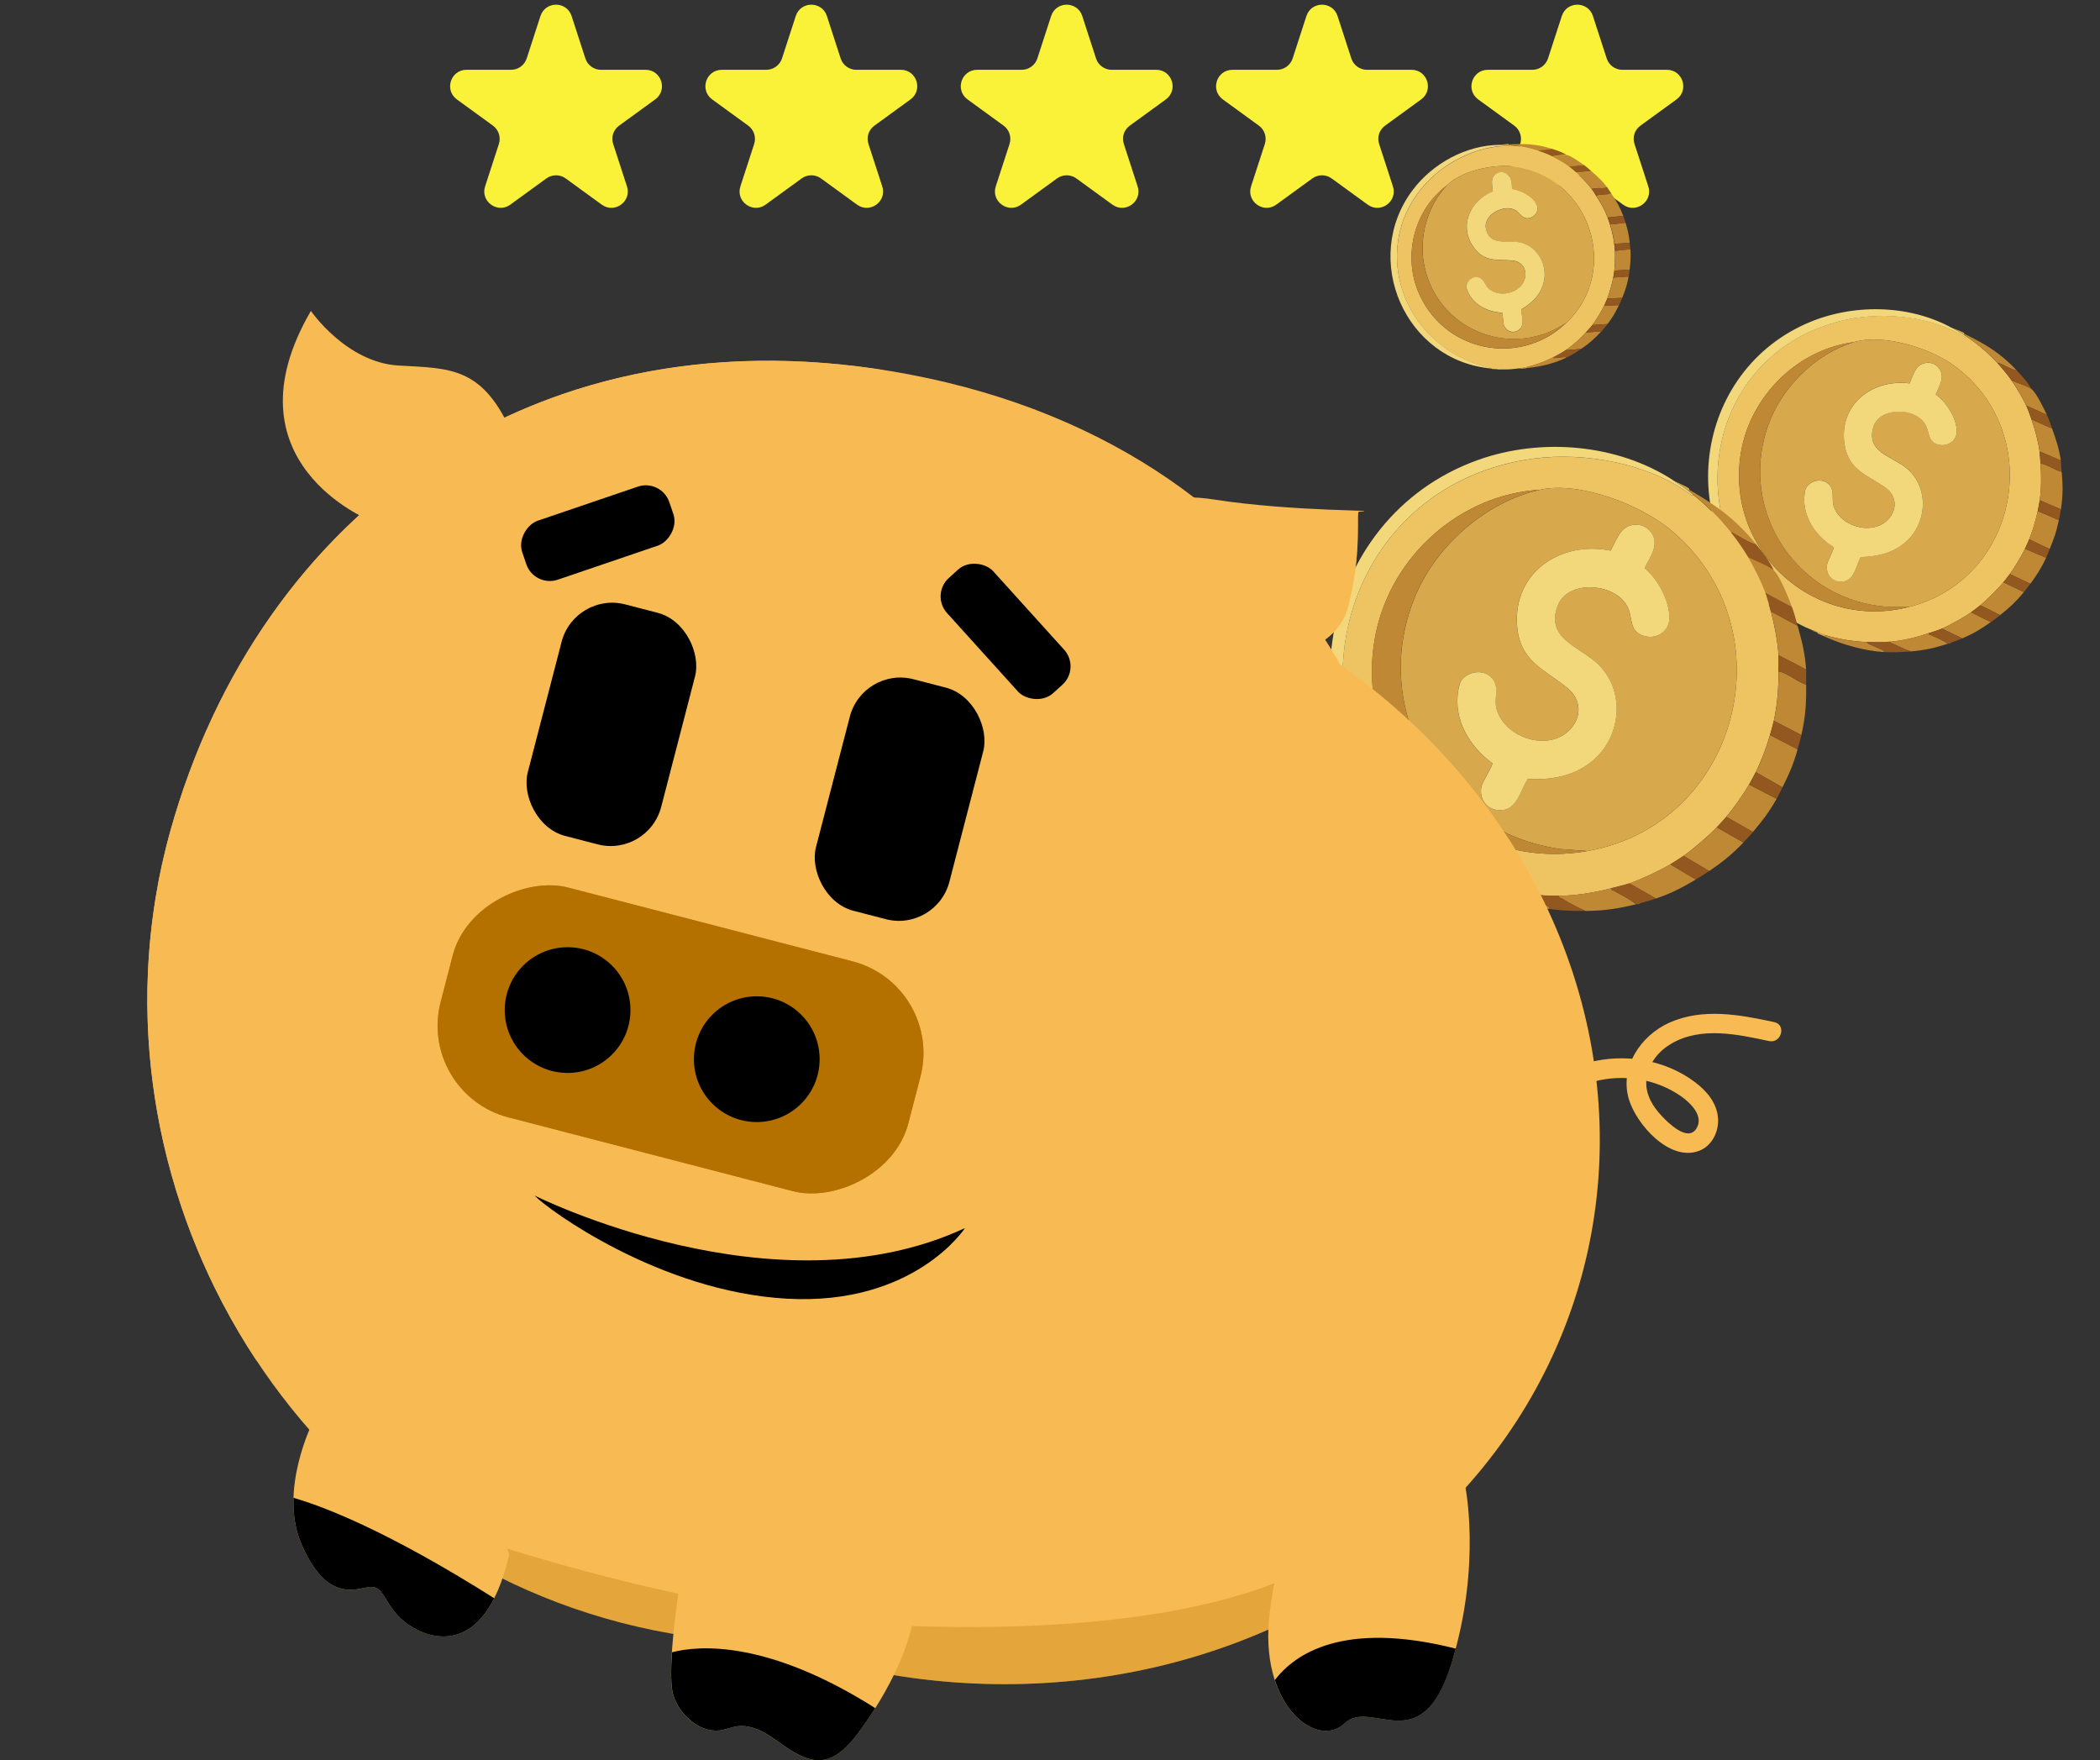 <?xml version="1.0" encoding="UTF-8"?>
<svg xmlns="http://www.w3.org/2000/svg" viewBox="0 0 251.55 210.83">
  <rect x="0" y="0" width="251.55" height="210.83" fill="#333333" stroke="none"/>
  <defs>
    <style>
      .cls-1 {
        opacity: .63;
      }

      .cls-1, .cls-2, .cls-3 {
        fill: #b47100;
      }

      .cls-1, .cls-2, .cls-4 {
        mix-blend-mode: multiply;
      }

      .cls-2 {
        opacity: .3;
      }

      .cls-5, .cls-6 {
        fill: #f8bb53;
      }

      .cls-3 {
        mix-blend-mode: hue;
      }

      .cls-7 {
        fill: #d8a94c;
      }

      .cls-8 {
        fill: #92581f;
      }

      .cls-9 {
        isolation: isolate;
      }

      .cls-10 {
        fill: #bf8834;
      }

      .cls-11 {
        fill: #f3d87b;
      }

      .cls-12 {
        fill: #faf139;
      }

      .cls-6 {
        mix-blend-mode: overlay;
      }

      .cls-13 {
        fill: #eec462;
      }

      .cls-4 {
        opacity: .6;
      }
    </style>
  </defs>
  <g class="cls-9">
    <g id="Capa_1" data-name="Capa 1">
      <g>
        <path class="cls-12" d="M68.47,1.92l1.65,5.08c.26.81,1.02,1.36,1.87,1.36h5.34c1.9,0,2.69,2.43,1.15,3.55l-4.32,3.14c-.69.5-.98,1.38-.71,2.19l1.65,5.08c.59,1.81-1.48,3.31-3.02,2.19l-4.32-3.14c-.69-.5-1.62-.5-2.31,0l-4.32,3.14c-1.54,1.12-3.61-.39-3.02-2.19l1.65-5.08c.26-.81-.03-1.69-.71-2.19l-4.32-3.14c-1.54-1.12-.75-3.55,1.15-3.55h5.34c.85,0,1.6-.55,1.87-1.36l1.65-5.08c.59-1.81,3.14-1.81,3.73,0Z"/>
        <path class="cls-12" d="M99.05,1.92l1.65,5.08c.26.81,1.02,1.36,1.87,1.36h5.34c1.9,0,2.69,2.43,1.15,3.55l-4.32,3.14c-.69.5-.98,1.38-.71,2.19l1.65,5.08c.59,1.81-1.48,3.31-3.02,2.19l-4.32-3.14c-.69-.5-1.62-.5-2.31,0l-4.32,3.14c-1.54,1.12-3.61-.39-3.02-2.19l1.65-5.08c.26-.81-.03-1.69-.71-2.19l-4.32-3.14c-1.54-1.12-.75-3.55,1.15-3.55h5.34c.85,0,1.6-.55,1.87-1.36l1.65-5.08c.59-1.81,3.14-1.81,3.73,0Z"/>
        <path class="cls-12" d="M129.64,1.92l1.65,5.08c.26.81,1.02,1.36,1.87,1.36h5.34c1.9,0,2.69,2.43,1.15,3.55l-4.32,3.14c-.69.5-.98,1.38-.71,2.19l1.65,5.08c.59,1.81-1.48,3.31-3.02,2.19l-4.32-3.14c-.69-.5-1.62-.5-2.31,0l-4.32,3.14c-1.54,1.12-3.61-.39-3.02-2.19l1.65-5.08c.26-.81-.03-1.69-.71-2.19l-4.32-3.14c-1.54-1.12-.75-3.55,1.15-3.55h5.34c.85,0,1.6-.55,1.87-1.36l1.65-5.08c.59-1.81,3.14-1.81,3.73,0Z"/>
        <path class="cls-12" d="M160.22,1.92l1.65,5.08c.26.81,1.02,1.36,1.87,1.36h5.34c1.9,0,2.69,2.43,1.15,3.55l-4.32,3.14c-.69.5-.98,1.38-.71,2.19l1.65,5.08c.59,1.81-1.48,3.31-3.02,2.19l-4.32-3.14c-.69-.5-1.62-.5-2.31,0l-4.32,3.14c-1.54,1.12-3.61-.39-3.02-2.19l1.65-5.08c.26-.81-.03-1.69-.71-2.19l-4.32-3.14c-1.54-1.12-.75-3.55,1.15-3.55h5.34c.85,0,1.6-.55,1.87-1.36l1.65-5.08c.59-1.81,3.14-1.81,3.73,0Z"/>
        <path class="cls-12" d="M190.81,1.92l1.65,5.08c.26.81,1.02,1.36,1.87,1.36h5.34c1.9,0,2.69,2.43,1.15,3.55l-4.32,3.14c-.69.5-.98,1.38-.71,2.19l1.65,5.08c.59,1.81-1.48,3.31-3.02,2.19l-4.32-3.14c-.69-.5-1.62-.5-2.31,0l-4.32,3.14c-1.54,1.12-3.61-.39-3.02-2.19l1.65-5.08c.26-.81-.03-1.69-.71-2.19l-4.32-3.14c-1.54-1.12-.75-3.55,1.15-3.55h5.34c.85,0,1.6-.55,1.87-1.36l1.65-5.08c.59-1.81,3.14-1.81,3.73,0Z"/>
      </g>
      <g id="ubzzcr">
        <g>
          <path class="cls-13" d="M213.2,73.34c-.36-.56-1.01-.99-1.46-1.46-11.01-11.45-6.35-30.3,9.58-33.63,4.44-.93,10.1-.33,13.96,2.05.04.03.37.27.39.09,1.24.83,2.62,2.02,3.62,3.12.54.6,1.23,1.42,1.68,2.08.61.89,1.3,2.03,1.75,3.01.2.43.47,1.19.63,1.65.4,1.14.8,2.63.96,3.83.06.46.07.97.11,1.43.11,1.46.11,2.96-.09,4.41-.05.37-.16.91-.24,1.29-.23,1.07-.6,2.37-1.02,3.38-.11.28-.38.87-.51,1.14-.46.95-1.19,2.15-1.81,3.02-.18.25-.59.76-.77.99-.66.79-1.97,2.1-2.76,2.75-.27.22-.83.64-1.12.85-.89.63-2.5,1.52-3.5,1.96-.46.2-1.08.38-1.57.54-1.51.51-2.99.87-4.59,1.02-.96.09-1.83.08-2.79.04-1.68-.08-3.37-.35-4.98-.82-.32-.09-.64-.25-.96-.35-.02,0-.06.01-.08,0-.17-.2-.41-.21-.62-.29-1.1-.43-1.9-.91-2.91-1.48.02-.16-.03-.19-.18-.16-.24-.15-.48-.3-.71-.46ZM222.06,40.98c-7.01.93-12.7,6.81-13.61,13.8-1.5,11.5,8.98,20.78,20.21,17.92,13.27-3.38,16.44-20.93,5.34-28.96-2.88-2.08-8.48-3.8-11.94-2.76Z"/>
          <path class="cls-11" d="M233.8,39.26c.44.24.98.55,1.42.83.15.1.3.21.45.31-.02.18-.35-.07-.39-.09-3.86-2.37-9.52-2.97-13.96-2.05-15.93,3.33-20.59,22.18-9.58,33.63.46.48,1.1.9,1.46,1.46-12.85-8.64-10.89-28.39,3.19-34.6,5.41-2.39,12.2-2.34,17.41.52Z"/>
          <path class="cls-10" d="M246.96,56.5c.15,1.7.16,2.78-.09,4.5l-2.54-1.08c.21-1.45.2-2.95.09-4.41.89.13,1.65.79,2.53,1Z"/>
          <path class="cls-10" d="M242.44,70.91c-1.01,1.21-1.64,1.79-2.85,2.76l-2.38-1.18c.79-.64,2.11-1.96,2.76-2.75l2.46,1.17Z"/>
          <path class="cls-10" d="M246.62,62.29c-.29,1.39-.56,2.17-1.1,3.47l-2.46-1.17c.42-1.02.79-2.31,1.02-3.38l2.54,1.08Z"/>
          <path class="cls-10" d="M245.1,66.81c-.58,1.21-1.1,2.04-1.89,3.11l-2.46-1.17c.62-.86,1.35-2.07,1.81-3.02l2.54,1.08Z"/>
          <path class="cls-10" d="M236.09,73.33l2.38,1.18c-1.22.85-2.02,1.35-3.41,1.95l-2.46-1.17c1-.44,2.61-1.33,3.5-1.96Z"/>
          <path class="cls-10" d="M245.81,51.33c.48,1.35.83,2.35,1.05,3.82l-2.54-1.08c-.16-1.19-.56-2.69-.96-3.83l2.45,1.09Z"/>
          <path class="cls-10" d="M231.02,75.83c-.03.21.12.16.24.22.68.33,1.47.61,2.06,1.05-1.57.51-2.76.78-4.42.92-.76-.25-1.5-.61-2.22-.95-.12-.06-.27,0-.24-.22,1.6-.15,3.07-.51,4.59-1.02Z"/>
          <path class="cls-10" d="M243.34,46.6c.56.39,1.52,2.4,1.84,3.08l-2.45-1.09c-.45-.98-1.14-2.12-1.75-3.01.66.29,1.8.61,2.36,1.01Z"/>
          <path class="cls-10" d="M241.56,44.36c-.68-.14-1.3-.53-1.95-.8-.07-.03-.3-.2-.31-.05-1.01-1.1-2.39-2.29-3.62-3.12-.15-.1-.3-.21-.45-.31l.08-.09c2.57,1.25,4.26,2.27,6.26,4.36Z"/>
          <path class="cls-10" d="M223.64,76.89c0,.2.36.3.51.37.41.19.85.35,1.26.56.14.07.27.08.27.28-2.41-.16-4.89-.87-7.09-1.84l.07-.17c1.61.46,3.3.74,4.98.82Z"/>
          <path class="cls-8" d="M241.56,44.36c.66.69,1.33,1.4,1.78,2.24-.56-.4-1.71-.72-2.36-1.01-.45-.66-1.14-1.48-1.68-2.08.01-.15.24.02.31.05.65.27,1.27.66,1.95.8Z"/>
          <path class="cls-8" d="M246.87,61c-.07.49-.14.82-.24,1.29l-2.54-1.08c.08-.38.19-.92.24-1.29l2.54,1.08Z"/>
          <path class="cls-8" d="M226.43,76.85c-.03.21.12.16.24.22.72.35,1.46.7,2.22.95-1.08.09-2.13.14-3.22.07,0-.2-.13-.21-.27-.28-.41-.2-.85-.36-1.26-.56-.15-.07-.52-.17-.51-.37.96.04,1.83.05,2.79-.04Z"/>
          <path class="cls-8" d="M243.21,69.92c-.28.38-.47.62-.77.99l-2.46-1.17c.19-.23.6-.74.77-.99l2.46,1.17Z"/>
          <path class="cls-8" d="M232.59,75.29l2.46,1.17c-.49.21-.9.35-1.4.53l-.08.09c-.07.02-.18,0-.25.02-.59-.44-1.38-.72-2.06-1.05-.12-.06-.27,0-.24-.22.49-.16,1.11-.34,1.57-.54Z"/>
          <path class="cls-8" d="M237.21,72.49l2.38,1.18c-.43.35-.66.53-1.12.85l-2.38-1.18c.29-.2.86-.63,1.12-.85Z"/>
          <path class="cls-8" d="M245.18,49.68c.29.62.41,1.04.63,1.65l-2.45-1.09c-.16-.46-.43-1.22-.63-1.65l2.45,1.09Z"/>
          <path class="cls-8" d="M245.53,65.76c-.15.36-.26.69-.43,1.05l-2.54-1.08c.13-.27.4-.86.51-1.14l2.46,1.17Z"/>
          <path class="cls-8" d="M246.85,55.15c.02.14.01.28.03.42.02.17.02.34.04.51.01.14.02.28.03.42-.88-.21-1.64-.87-2.53-1-.03-.47-.04-.97-.11-1.43l2.54,1.08Z"/>
          <path class="cls-7" d="M233.8,39.26c.46.2.97.36,1.42.58.1.05.07.16.08.16l-.08.09c-.44-.28-.98-.58-1.42-.83Z"/>
          <path class="cls-7" d="M218.66,76.07l-.07.17c-.18-.08-.77-.31-.86-.38-.04-.03-.03-.1-.03-.15.32.1.64.26.96.35Z"/>
          <path class="cls-11" d="M213.92,73.8c.15-.04.2,0,.18.16-.23-.13-.17-.15-.18-.16Z"/>
          <path class="cls-7" d="M217.62,75.73c-.22-.07-.44-.14-.62-.29.2.08.45.09.62.29Z"/>
          <path class="cls-10" d="M233.57,77.08l.08-.09s-.01.07-.08.09Z"/>
          <path class="cls-7" d="M222.06,40.98c3.47-1.04,9.07.68,11.94,2.76,11.1,8.03,7.93,25.58-5.34,28.96h-2.41c-10.81-.67-18.1-11.3-14.48-21.68,1.58-4.53,5.65-8.64,10.29-10.03ZM222.9,66.71c2.14-.05,4.18-.57,5.72-2.14,2.34-2.39,2.33-6.46-.34-8.58-1.76-1.4-4.8-1.89-3.86-4.9.75-2.39,5.18-2.37,6.28-.11.39.81.27,1.82,1.26,2.2,1.18.45,2.5-.32,2.43-1.63-.08-1.56-1.29-3.41-2.52-4.32.41-1.04,1.18-2.12.37-3.17-.24-.32-.73-.58-1.13-.61-1.61-.1-1.84,1.31-2.37,2.46-4.49-.58-8.53,2.57-7.79,7.32.49,3.15,2.78,3.66,4.92,5.18,1.14.81,1.42,2.2.63,3.38-1.64,2.46-5.85,1.52-6.82-1.06-.37-.99.2-2.06-.72-2.83-.61-.5-1.49-.45-2.12-.01-.53.37-.63.76-.69,1.38-.27,2.64,1.35,4.93,3.5,6.26.07.21-.78,1.72-.82,2.19-.12,1.22.82,2.11,2.03,1.91,1.31-.22,1.49-1.96,2.04-2.93Z"/>
          <path class="cls-10" d="M222.06,40.98c-4.64,1.4-8.71,5.5-10.29,10.03-3.62,10.38,3.67,21.01,14.48,21.68h2.41c-11.23,2.86-21.71-6.42-20.21-17.92.91-6.99,6.6-12.87,13.61-13.8Z"/>
          <path class="cls-11" d="M222.9,66.71c-.55.97-.73,2.71-2.04,2.93-1.21.21-2.15-.68-2.03-1.91.05-.48.89-1.98.82-2.19-2.15-1.33-3.77-3.63-3.5-6.26.06-.62.16-1.01.69-1.38.63-.44,1.51-.49,2.12.01.92.76.35,1.83.72,2.83.97,2.57,5.17,3.52,6.82,1.06.79-1.18.51-2.57-.63-3.38-2.14-1.53-4.43-2.03-4.92-5.18-.74-4.75,3.3-7.89,7.79-7.32.53-1.16.76-2.56,2.37-2.46.4.02.89.29,1.13.61.81,1.06.04,2.13-.37,3.17,1.24.91,2.45,2.75,2.52,4.32.07,1.3-1.25,2.08-2.43,1.63-.99-.38-.87-1.39-1.26-2.2-1.1-2.25-5.53-2.28-6.28.11-.95,3.01,2.09,3.5,3.86,4.9,2.67,2.12,2.68,6.19.34,8.58-1.53,1.57-3.57,2.09-5.72,2.14Z"/>
        </g>
      </g>
      <g id="ubzzcr-2" data-name="ubzzcr">
        <g>
          <path class="cls-13" d="M169.33,101.25c-.43-.79-1.25-1.42-1.82-2.11-13.64-16.48-5.5-41.33,16.24-44.21,6.05-.8,13.6.57,18.54,4.15.05.04.47.4.51.17,1.58,1.24,3.31,2.97,4.55,4.55.67.85,1.51,2.03,2.05,2.96.73,1.26,1.54,2.85,2.05,4.21.22.59.51,1.64.68,2.28.42,1.57.81,3.62.91,5.24.04.62,0,1.3,0,1.94,0,1.97-.14,3.99-.57,5.92-.11.49-.31,1.21-.46,1.71-.41,1.42-1.05,3.12-1.71,4.44-.18.36-.59,1.13-.8,1.48-.71,1.22-1.82,2.78-2.73,3.87-.26.31-.86.97-1.14,1.25-.96,1-2.85,2.63-3.98,3.42-.38.26-1.19.78-1.59,1.02-1.26.75-3.51,1.79-4.9,2.28-.63.22-1.49.4-2.16.57-2.09.53-4.1.87-6.26.91-1.3.03-2.47-.07-3.76-.23-2.24-.27-4.49-.81-6.6-1.59-.41-.15-.83-.4-1.25-.57-.03-.01-.08.01-.11,0-.21-.29-.53-.33-.8-.46-1.43-.69-2.46-1.42-3.76-2.28.04-.21-.02-.26-.23-.23-.3-.22-.62-.45-.91-.68ZM184.47,58.66c-9.52.55-17.74,7.87-19.66,17.17-3.16,15.29,9.98,28.82,25.36,26.1,18.16-3.21,24.17-26.47,10.07-38.37-3.65-3.08-11.01-5.96-15.77-4.9Z"/>
          <path class="cls-11" d="M200.41,57.53c.57.37,1.26.83,1.82,1.25.19.14.38.31.57.46-.04.23-.46-.13-.51-.17-4.95-3.57-12.49-4.95-18.54-4.15-21.73,2.88-29.88,27.73-16.24,44.21.57.68,1.39,1.32,1.82,2.11-16.4-12.89-11.78-39.22,7.75-46.16,7.5-2.67,16.62-1.93,23.34,2.44Z"/>
          <path class="cls-10" d="M216.35,82.01c.03,2.3-.07,3.75-.57,6.03l-3.3-1.71c.43-1.93.57-3.95.57-5.92,1.19.26,2.14,1.22,3.3,1.59Z"/>
          <path class="cls-10" d="M208.84,100.91c-1.48,1.52-2.38,2.23-4.1,3.42l-3.07-1.82c1.13-.79,3.02-2.42,3.98-3.42l3.19,1.82Z"/>
          <path class="cls-10" d="M215.33,89.75c-.53,1.84-.97,2.86-1.82,4.55l-3.19-1.82c.66-1.32,1.29-3.02,1.71-4.44l3.3,1.71Z"/>
          <path class="cls-10" d="M212.82,95.67c-.9,1.57-1.69,2.63-2.85,3.98l-3.19-1.82c.92-1.1,2.02-2.65,2.73-3.87l3.3,1.71Z"/>
          <path class="cls-10" d="M200.07,103.52l3.07,1.82c-1.73,1.02-2.85,1.61-4.78,2.28l-3.19-1.82c1.39-.49,3.63-1.52,4.9-2.28Z"/>
          <path class="cls-10" d="M215.33,74.95c.52,1.86.88,3.25,1.02,5.24l-3.3-1.71c-.1-1.62-.49-3.67-.91-5.24l3.19,1.71Z"/>
          <path class="cls-10" d="M193.01,106.37c-.06.28.15.23.3.32.88.5,1.91.97,2.66,1.62-2.16.52-3.78.77-6.03.8-1-.41-1.95-.96-2.89-1.5-.15-.09-.36-.04-.3-.32,2.16-.04,4.18-.38,6.26-.91Z"/>
          <path class="cls-10" d="M212.48,68.34c.71.59,1.81,3.37,2.16,4.33l-3.19-1.71c-.51-1.36-1.31-2.96-2.05-4.21.85.46,2.36,1.01,3.07,1.59Z"/>
          <path class="cls-10" d="M210.32,65.15c-.9-.25-1.7-.84-2.54-1.27-.09-.05-.38-.3-.42-.1-1.24-1.59-2.98-3.31-4.55-4.55-.19-.15-.38-.31-.57-.46l.11-.11c3.32,1.93,5.49,3.48,7.97,6.49Z"/>
          <path class="cls-10" d="M182.99,107.05c-.03.26.45.44.65.55.53.3,1.11.56,1.63.87.18.11.35.14.34.4-3.22-.45-6.49-1.66-9.34-3.19l.11-.23c2.12.78,4.36,1.32,6.6,1.59Z"/>
          <path class="cls-8" d="M210.32,65.15c.81.99,1.64,2.01,2.16,3.19-.71-.59-2.22-1.13-3.07-1.59-.54-.93-1.38-2.11-2.05-2.96.03-.2.33.05.42.1.84.43,1.64,1.02,2.54,1.27Z"/>
          <path class="cls-8" d="M215.78,88.04c-.14.65-.27,1.09-.46,1.71l-3.3-1.71c.15-.5.35-1.21.46-1.71l3.3,1.71Z"/>
          <path class="cls-8" d="M186.75,107.28c-.06.28.15.23.3.32.94.54,1.89,1.09,2.89,1.5-1.47.02-2.87-.02-4.33-.23.01-.27-.16-.3-.34-.4-.52-.31-1.1-.57-1.63-.87-.19-.11-.68-.28-.65-.55,1.29.16,2.45.25,3.76.23Z"/>
          <path class="cls-8" d="M209.98,99.65c-.41.48-.69.79-1.14,1.25l-3.19-1.82c.28-.29.88-.94,1.14-1.25l3.19,1.82Z"/>
          <path class="cls-8" d="M195.17,105.8l3.19,1.82c-.69.24-1.24.38-1.94.57l-.11.11c-.1.02-.24-.02-.34,0-.75-.64-1.78-1.11-2.66-1.62-.15-.09-.36-.04-.3-.32.67-.17,1.53-.35,2.16-.57Z"/>
          <path class="cls-8" d="M201.66,102.5l3.07,1.82c-.62.42-.94.64-1.59,1.02l-3.07-1.82c.41-.24,1.22-.76,1.59-1.02Z"/>
          <path class="cls-8" d="M214.64,72.67c.32.86.45,1.43.68,2.28l-3.19-1.71c-.17-.64-.46-1.68-.68-2.28l3.19,1.71Z"/>
          <path class="cls-8" d="M213.51,94.3c-.24.47-.42.9-.68,1.37l-3.3-1.71c.2-.35.62-1.12.8-1.48l3.19,1.82Z"/>
          <path class="cls-8" d="M216.35,80.18c.01.19-.01.38,0,.57.01.23,0,.46,0,.68,0,.19,0,.38,0,.57-1.16-.37-2.11-1.33-3.3-1.59,0-.63.04-1.31,0-1.94l3.3,1.71Z"/>
          <path class="cls-7" d="M200.41,57.53c.59.32,1.27.58,1.85.92.13.07.08.22.09.22l-.11.11c-.56-.42-1.25-.88-1.82-1.25Z"/>
          <path class="cls-7" d="M176.39,105.46l-.11.23c-.23-.13-1-.5-1.12-.59-.05-.04-.02-.14-.02-.21.42.17.84.42,1.25.57Z"/>
          <path class="cls-11" d="M170.24,101.93c.2-.03.27.02.23.23-.3-.2-.21-.21-.23-.23Z"/>
          <path class="cls-7" d="M175.02,104.89c-.29-.12-.57-.23-.8-.46.27.13.59.16.8.46Z"/>
          <path class="cls-10" d="M196.31,108.31l.11-.11s-.02.09-.11.11Z"/>
          <path class="cls-7" d="M184.47,58.66c4.76-1.06,12.11,1.82,15.77,4.9,14.1,11.9,8.09,35.15-10.07,38.37l-3.23-.24c-14.46-1.99-23.18-17-17.28-30.58,2.57-5.93,8.45-11.03,14.82-12.45ZM183.01,93.3c2.88.15,5.68-.35,7.89-2.3,3.38-2.97,3.77-8.44.4-11.56-2.23-2.06-6.26-3.02-4.69-6.97,1.25-3.14,7.2-2.66,8.45.47.45,1.13.17,2.47,1.47,3.08,1.54.73,3.39-.19,3.43-1.94.05-2.11-1.39-4.7-2.96-6.05.65-1.36,1.8-2.72.81-4.22-.3-.45-.92-.86-1.46-.93-2.15-.29-2.6,1.57-3.43,3.07-5.97-1.22-11.72,2.59-11.2,9.05.34,4.28,3.37,5.19,6.09,7.46,1.45,1.21,1.69,3.09.51,4.61-2.45,3.14-8.01,1.45-9.05-2.1-.4-1.37.47-2.75-.68-3.87-.77-.74-1.96-.76-2.85-.23-.75.45-.92.96-1.06,1.78-.63,3.52,1.32,6.76,4.07,8.76.07.29-1.22,2.23-1.32,2.86-.28,1.63.89,2.92,2.53,2.76,1.79-.17,2.2-2.49,3.04-3.73Z"/>
          <path class="cls-10" d="M184.47,58.66c-6.37,1.41-12.25,6.52-14.82,12.45-5.9,13.58,2.83,28.59,17.28,30.58l3.23.24c-15.37,2.72-28.52-10.8-25.36-26.1,1.92-9.29,10.15-16.62,19.66-17.17Z"/>
          <path class="cls-11" d="M183.01,93.3c-.84,1.25-1.25,3.56-3.04,3.73-1.65.16-2.81-1.13-2.53-2.76.11-.63,1.4-2.57,1.32-2.86-2.75-2.01-4.7-5.25-4.07-8.76.15-.83.31-1.34,1.06-1.78.89-.53,2.08-.51,2.85.23,1.16,1.12.28,2.5.68,3.87,1.04,3.55,6.6,5.24,9.05,2.1,1.18-1.51.94-3.4-.51-4.61-2.72-2.27-5.75-3.17-6.09-7.46-.52-6.46,5.23-10.27,11.2-9.05.83-1.5,1.28-3.36,3.43-3.07.54.07,1.16.48,1.46.93.98,1.5-.16,2.86-.81,4.22,1.57,1.35,3.01,3.94,2.96,6.05-.04,1.76-1.89,2.67-3.43,1.94-1.3-.61-1.02-1.96-1.47-3.08-1.25-3.14-7.2-3.61-8.45-.47-1.57,3.95,2.46,4.91,4.69,6.97,3.38,3.12,2.98,8.59-.4,11.56-2.22,1.95-5.01,2.45-7.89,2.3Z"/>
        </g>
      </g>
      <g id="ubzzcr-3" data-name="ubzzcr">
        <g>
          <path class="cls-13" d="M178.71,44.16c-.4-.21-.91-.25-1.34-.38-10.23-3.11-13.68-15.71-5.42-22.9,2.3-2,5.82-3.51,8.87-3.38.03,0,.31.04.26-.07,1,.08,2.2.32,3.15.64.51.17,1.19.43,1.67.67.65.32,1.43.76,2.02,1.19.26.19.67.54.91.76.61.54,1.34,1.28,1.82,1.93.19.25.36.54.53.81.54.82,1.04,1.7,1.39,2.62.09.24.2.59.28.84.22.71.42,1.59.51,2.32.02.2.06.63.08.84.04.71,0,1.66-.07,2.37-.02.2-.09.64-.13.84-.13.68-.47,1.88-.72,2.52-.09.21-.28.65-.38.87-.32.66-.97,1.71-1.41,2.3-.2.27-.51.58-.74.83-.72.8-1.47,1.49-2.36,2.11-.54.37-1.05.65-1.63.94-1.01.51-2.09.9-3.19,1.16-.22.05-.46.06-.68.11-.02,0-.03.03-.05.03-.17-.06-.31,0-.46.03-.79.11-1.42.09-2.19.09-.04-.1-.08-.1-.16-.03-.19,0-.38-.02-.57-.03ZM173.29,22.23c-3.82,2.85-5.22,8.17-3.46,12.58,2.9,7.25,12.1,9.26,17.76,3.89,6.69-6.35,2.78-17.69-6.38-18.77-2.37-.28-6.23.55-7.92,2.3Z"/>
          <path class="cls-11" d="M179.62,17.36c.34,0,.75,0,1.1.02.12,0,.24.02.36.03.05.11-.23.07-.26.07-3.05-.13-6.57,1.38-8.87,3.38-8.27,7.19-4.81,19.79,5.42,22.9.43.13.94.17,1.34.38-10.39-.85-15.72-13.1-9.49-21.38,2.39-3.18,6.4-5.38,10.4-5.41Z"/>
          <path class="cls-10" d="M193.01,23.18c.65.95,1.01,1.58,1.43,2.67l-1.85.2c-.35-.92-.85-1.8-1.39-2.62.57-.22,1.23-.08,1.82-.25Z"/>
          <path class="cls-10" d="M195.09,33.12c-.2,1.04-.38,1.59-.77,2.55l-1.78.09c.25-.64.59-1.84.72-2.52l1.83-.12Z"/>
          <path class="cls-10" d="M194.72,26.68c.28.91.39,1.46.5,2.4l-1.83.12c-.09-.73-.29-1.62-.51-2.32l1.85-.2Z"/>
          <path class="cls-10" d="M195.3,29.84c.06.9.02,1.56-.09,2.45l-1.83.12c.08-.71.11-1.66.07-2.37l1.85-.2Z"/>
          <path class="cls-10" d="M192.15,36.63l1.78-.09c-.44.9-.74,1.45-1.37,2.27l-1.83.12c.44-.58,1.09-1.64,1.41-2.3Z"/>
          <path class="cls-10" d="M190.64,20.52c.73.63,1.26,1.11,1.87,1.9l-1.85.2c-.49-.65-1.21-1.39-1.82-1.93l1.8-.17Z"/>
          <path class="cls-10" d="M190,39.76c.05.14.13.06.21.05.51-.03,1.07-.12,1.55-.06-.76.81-1.36,1.36-2.3,2-.53.1-1.08.14-1.62.17-.09,0-.16.09-.21-.05.89-.61,1.64-1.31,2.36-2.11Z"/>
          <path class="cls-10" d="M187.63,18.55c.46.05,1.68.91,2.09,1.21l-1.8.17c-.59-.43-1.36-.87-2.02-1.19.48-.04,1.26-.23,1.72-.18Z"/>
          <path class="cls-10" d="M185.85,17.81c-.44.14-.94.12-1.41.17-.05,0-.24-.02-.2.07-.95-.32-2.15-.56-3.15-.64-.12-.01-.24-.03-.36-.03l.02-.08c1.92-.11,3.25-.06,5.11.51Z"/>
          <path class="cls-10" d="M186.01,42.81c.06.12.31.06.42.05.3-.02.62-.07.92-.09.1,0,.18-.04.25.08-1.47.7-3.16,1.1-4.77,1.24l-.02-.13c1.1-.26,2.18-.65,3.19-1.16Z"/>
          <path class="cls-8" d="M185.85,17.81c.61.19,1.24.39,1.78.73-.46-.05-1.24.14-1.72.18-.48-.24-1.16-.5-1.67-.67-.04-.09.15-.07.2-.07.47-.06.97-.03,1.41-.17Z"/>
          <path class="cls-8" d="M194.44,25.85c.12.31.18.53.28.84l-1.85.2c-.08-.25-.19-.6-.28-.84l1.85-.2Z"/>
          <path class="cls-8" d="M187.64,41.87c.05.14.13.06.21.05.54-.03,1.09-.07,1.62-.17-.61.41-1.2.78-1.87,1.1-.07-.12-.15-.08-.25-.08-.3.01-.62.06-.92.09-.11,0-.36.07-.42-.05.58-.29,1.09-.57,1.63-.94Z"/>
          <path class="cls-8" d="M195.22,32.29c-.04.32-.07.52-.13.84l-1.83.12c.04-.2.11-.63.13-.84l1.83-.12Z"/>
          <path class="cls-8" d="M190.74,38.93l1.83-.12c-.22.29-.41.5-.65.77l-.02.08s-.11.06-.14.09c-.49-.06-1.05.03-1.55.06-.09,0-.16.09-.21-.05.23-.26.54-.57.74-.83Z"/>
          <path class="cls-8" d="M192.54,35.77l1.78-.09c-.14.35-.22.53-.38.87l-1.78.09c.1-.21.3-.65.38-.87Z"/>
          <path class="cls-8" d="M189.72,19.75c.37.27.58.47.91.76l-1.8.17c-.25-.22-.66-.57-.91-.76l1.8-.17Z"/>
          <path class="cls-8" d="M195.21,29.09c.03.26.07.49.09.76l-1.85.2c-.01-.2-.05-.64-.08-.84l1.83-.12Z"/>
          <path class="cls-8" d="M192.51,22.42c.06.07.1.16.16.24.07.09.12.19.19.28.05.08.1.16.16.24-.59.17-1.25.03-1.82.25-.17-.26-.35-.56-.53-.81l1.85-.2Z"/>
          <path class="cls-7" d="M179.62,17.36c.33-.03.69-.11,1.02-.13.07,0,.09.07.1.07l-.02.08c-.35-.02-.77-.02-1.1-.02Z"/>
          <path class="cls-7" d="M182.82,43.97l.02.13c-.13.01-.55.07-.63.06-.03,0-.05-.05-.06-.08.22-.04.46-.06.68-.11Z"/>
          <path class="cls-11" d="M179.28,44.19c.08-.07.12-.07.16.03-.18,0-.15-.03-.16-.03Z"/>
          <path class="cls-7" d="M182.09,44.1c-.15.03-.3.06-.46.03.15-.02.29-.09.46-.03Z"/>
          <path class="cls-10" d="M191.91,39.66l.02-.08s.02.04-.02.08Z"/>
          <path class="cls-7" d="M173.29,22.23c1.69-1.75,5.55-2.58,7.92-2.3,9.16,1.07,13.06,12.42,6.38,18.77l-1.41.79c-6.57,3.16-14.35-.7-15.63-7.98-.56-3.18.48-6.93,2.75-9.27ZM182.23,37.07c1.24-.73,2.27-1.71,2.66-3.13.59-2.17-.75-4.56-3.02-4.93-1.5-.24-3.44.47-3.88-1.61-.34-1.65,2.27-3.09,3.65-2.13.5.35.75.98,1.46.88.84-.12,1.36-1.01.89-1.75-.56-.89-1.88-1.58-2.9-1.71-.1-.75,0-1.63-.83-1.98-.25-.11-.62-.1-.86.01-.98.47-.65,1.37-.58,2.22-2.83,1.14-4.17,4.31-2.17,6.86,1.32,1.69,2.84,1.23,4.59,1.43.94.1,1.56.82,1.48,1.78-.16,1.98-2.94,2.81-4.35,1.62-.55-.46-.56-1.28-1.35-1.42-.52-.1-1.03.22-1.25.69-.19.39-.12.65.05,1.04.71,1.64,2.41,2.45,4.11,2.53.11.1.11,1.26.24,1.56.33.76,1.17.97,1.82.45.7-.56.23-1.64.24-2.39Z"/>
          <path class="cls-10" d="M173.29,22.23c-2.26,2.34-3.31,6.09-2.75,9.27,1.28,7.29,9.06,11.14,15.63,7.98l1.41-.79c-5.66,5.37-14.86,3.36-17.76-3.89-1.76-4.4-.35-9.73,3.46-12.58Z"/>
          <path class="cls-11" d="M182.23,37.07c0,.75.46,1.83-.24,2.39-.64.52-1.48.3-1.82-.45-.13-.29-.13-1.46-.24-1.56-1.7-.08-3.4-.89-4.11-2.53-.17-.39-.24-.64-.05-1.04.22-.46.73-.79,1.25-.69.79.15.81.96,1.35,1.42,1.41,1.19,4.19.37,4.35-1.62.08-.96-.55-1.68-1.48-1.78-1.76-.19-3.27.26-4.59-1.43-1.99-2.55-.65-5.72,2.17-6.86-.07-.85-.39-1.75.58-2.22.24-.12.62-.12.86-.01.82.35.72,1.24.83,1.98,1.02.13,2.34.81,2.9,1.71.47.74-.05,1.63-.89,1.75-.71.1-.97-.53-1.46-.88-1.39-.96-4,.48-3.65,2.13.43,2.08,2.38,1.37,3.88,1.61,2.27.37,3.61,2.76,3.02,4.93-.39,1.42-1.41,2.4-2.66,3.13Z"/>
        </g>
      </g>
      <g>
        <path class="cls-5" d="M190.93,129.54c3.56-.94,7.46-.34,10.49,1.8,1.11.79,2.73,2.37,1.77,3.85-1.05,1.63-3.41-.75-4.17-1.56-1.18-1.26-2.07-2.84-1.76-4.62s1.47-3.15,2.94-4.01c3.55-2.08,7.93-1.12,11.7-.31,1.48.32,2.11-1.95.63-2.27-4.14-.89-8.56-1.73-12.59.08-3.42,1.54-5.95,5.33-4.83,9.14.89,3.01,4.88,7.54,8.41,6.2,1.53-.58,2.36-2.24,2.28-3.83-.1-1.87-1.35-3.34-2.79-4.42-3.59-2.69-8.4-3.46-12.71-2.33-1.47.39-.84,2.66.63,2.27h0Z"/>
        <path class="cls-5" d="M167.73,137.81c-9.78,40.84-52.01,67.26-93.3,56.55-41.6-10.79-65.15-54.85-54.04-94.78,10.54-37.9,43.84-63.2,88.5-54.74,48.54,9.2,68.85,51.16,58.84,92.97Z"/>
        <ellipse class="cls-5" cx="116.62" cy="133.13" rx="68.1" ry="75.46" transform="translate(-41.53 212.59) rotate(-75.46)"/>
        <path class="cls-5" d="M133.19,64.16s2.41-5.86,12.18-4.34c9.77,1.52,20.87,1.23,17.41,1.47-.39.03.44,4.69-1.29,11.36-1.73,6.67-11.69,6.37-11.69,6.37,0,0-12.32-3.96-16.61-14.86Z"/>
        <g class="cls-4">
          <path class="cls-5" d="M149.8,79.02s9.96.3,11.69-6.37c1.54-5.93,1.06-10.26,1.21-11.17-2.74,1.4-5.34,3.91-8.7,8.21-3.16,4.05-9.74,4.1-14.09,3.61,4.78,4.08,9.89,5.72,9.89,5.72Z"/>
          <path class="cls-5" d="M163.28,61.2s-.1.04-.14.07c.33-.03.37-.05.14-.07Z"/>
        </g>
        <path class="cls-2" d="M161.73,184.6c-16.67,13.3-55.74,9.78-57.22,10.02l-.28,5.5c18.35,3.66,36.45.92,51.39-6.7,3.82-4.88,6.11-8.83,6.11-8.83Z"/>
        <path class="cls-5" d="M175.47,177.77s2.06,9.49-1.58,21.38c-3.64,11.89-9.57,4.16-12.87,7.28-3.3,3.11-10.32-2.22-8.92-13.3,1.4-11.09,6.23-27.93,23.37-15.36Z"/>
        <path d="M173.9,199.15c.17-.57.33-1.13.48-1.69-13.52-3.42-19.32.68-21.67,3.76,1.74,5.36,5.97,7.43,8.32,5.21,3.3-3.11,9.24,4.61,12.87-7.28Z"/>
        <rect x="67.88" y="54.55" width="7.46" height="18.61" rx="2.97" ry="2.97" transform="translate(108.98 -24.51) rotate(71.2)"/>
        <rect x="64.97" y="72.44" width="16.51" height="28.65" rx="6.25" ry="6.25" transform="translate(24.14 -15.61) rotate(14.54)"/>
        <rect x="99.5" y="81.4" width="16.51" height="28.65" rx="6.25" ry="6.25" transform="translate(27.49 -23.99) rotate(14.54)"/>
        <rect x="116.73" y="66.32" width="7.46" height="18.61" rx="2.97" ry="2.97" transform="translate(260.53 50.95) rotate(137.89)"/>
        <path d="M64.05,143.2s28.82,14.47,51.54,3.89c0,0-6.03,9.29-21.29,8.46-15.26-.84-28.68-10.69-30.25-12.34Z"/>
        <g>
          <rect class="cls-1" x="67.3" y="95.56" width="28.44" height="57.88" rx="11.34" ry="11.34" transform="translate(-59.46 172.14) rotate(-75.46)"/>
          <rect class="cls-3" x="67.3" y="95.56" width="28.44" height="57.88" rx="11.34" ry="11.34" transform="translate(-59.46 172.14) rotate(-75.46)"/>
        </g>
        <circle cx="67.99" cy="120.98" r="7.53"/>
        <circle cx="90.65" cy="126.86" r="7.53"/>
        <path class="cls-6" d="M59.93,52.34c15.81-6.56,34.23-7.92,45.92-8.01-18.02-2.83-34.1-.12-47.48,6.71l1.55,1.3Z"/>
        <path class="cls-6" d="M50.71,60.39l1.95-6.07c-15.64,9.97-26.9,25.99-32.27,45.27-6.11,21.97-1.73,45.18,10.37,63.42C4.41,100.55,50.71,60.39,50.71,60.39Z"/>
        <path class="cls-5" d="M44.33,62.33s-17.63-6.99-7.09-25.09c0,0,4.24,6.18,10.5,6.54s10.14.09,13.71,8.39c3.57,8.3-4.89,16.9-17.13,10.17Z"/>
        <path class="cls-2" d="M56.63,184.13l-.21,2.94c5.53,3.14,11.55,5.62,18.01,7.3,5.39,1.4,10.79,2.16,16.14,2.34l18.85-2.07c-24.92-.74-52.79-10.5-52.79-10.5Z"/>
        <g>
          <path class="cls-5" d="M81.5,189.26s-1.76,10.83-.86,13.77c.41,1.35,1.39,2.59,2.54,3.39.78.54,1.73.88,2.68.86s1.82-.51,2.77-.55c1.63-.07,3.16.85,4.43,1.78,3.98,2.91,6.29,3.59,9.73-.94,3.43-4.53,7.24-11.67,6.72-16.62-.52-4.95-24.64-14.67-28.01-1.7Z"/>
          <path d="M102.79,207.57c.68-.9,1.38-1.91,2.06-2.98-12.82-8.12-21.06-7.56-24.36-6.69-.14,2.14-.15,4.11.16,5.13.41,1.35,1.39,2.59,2.54,3.39.78.54,1.73.88,2.68.86.94-.02,1.82-.51,2.77-.55,1.63-.07,3.16.85,4.43,1.78,3.98,2.91,6.29,3.59,9.73-.94Z"/>
        </g>
        <g>
          <path class="cls-5" d="M37.49,170.28s-4.18,8.26-1.37,14.68c2.81,6.42,5.86,5.59,7.87,5.16,2.01-.43,1.86,1.7,4.04,3.76,2.18,2.05,9.84,5.94,12.98-7.74-.8-2.26-2.5-6.02-6.07-9.39-6.85-6.43-15.37-6.51-17.44-6.47Z"/>
          <path d="M59.19,191.42c-12.66-8-20.42-10.99-24.03-12.02-.06,1.85.18,3.78.96,5.56,2.8,6.42,5.86,5.58,7.87,5.16,2.01-.43,1.86,1.7,4.04,3.76,1.83,1.73,7.53,4.74,11.17-2.45Z"/>
        </g>
      </g>
    </g>
  </g>
</svg>